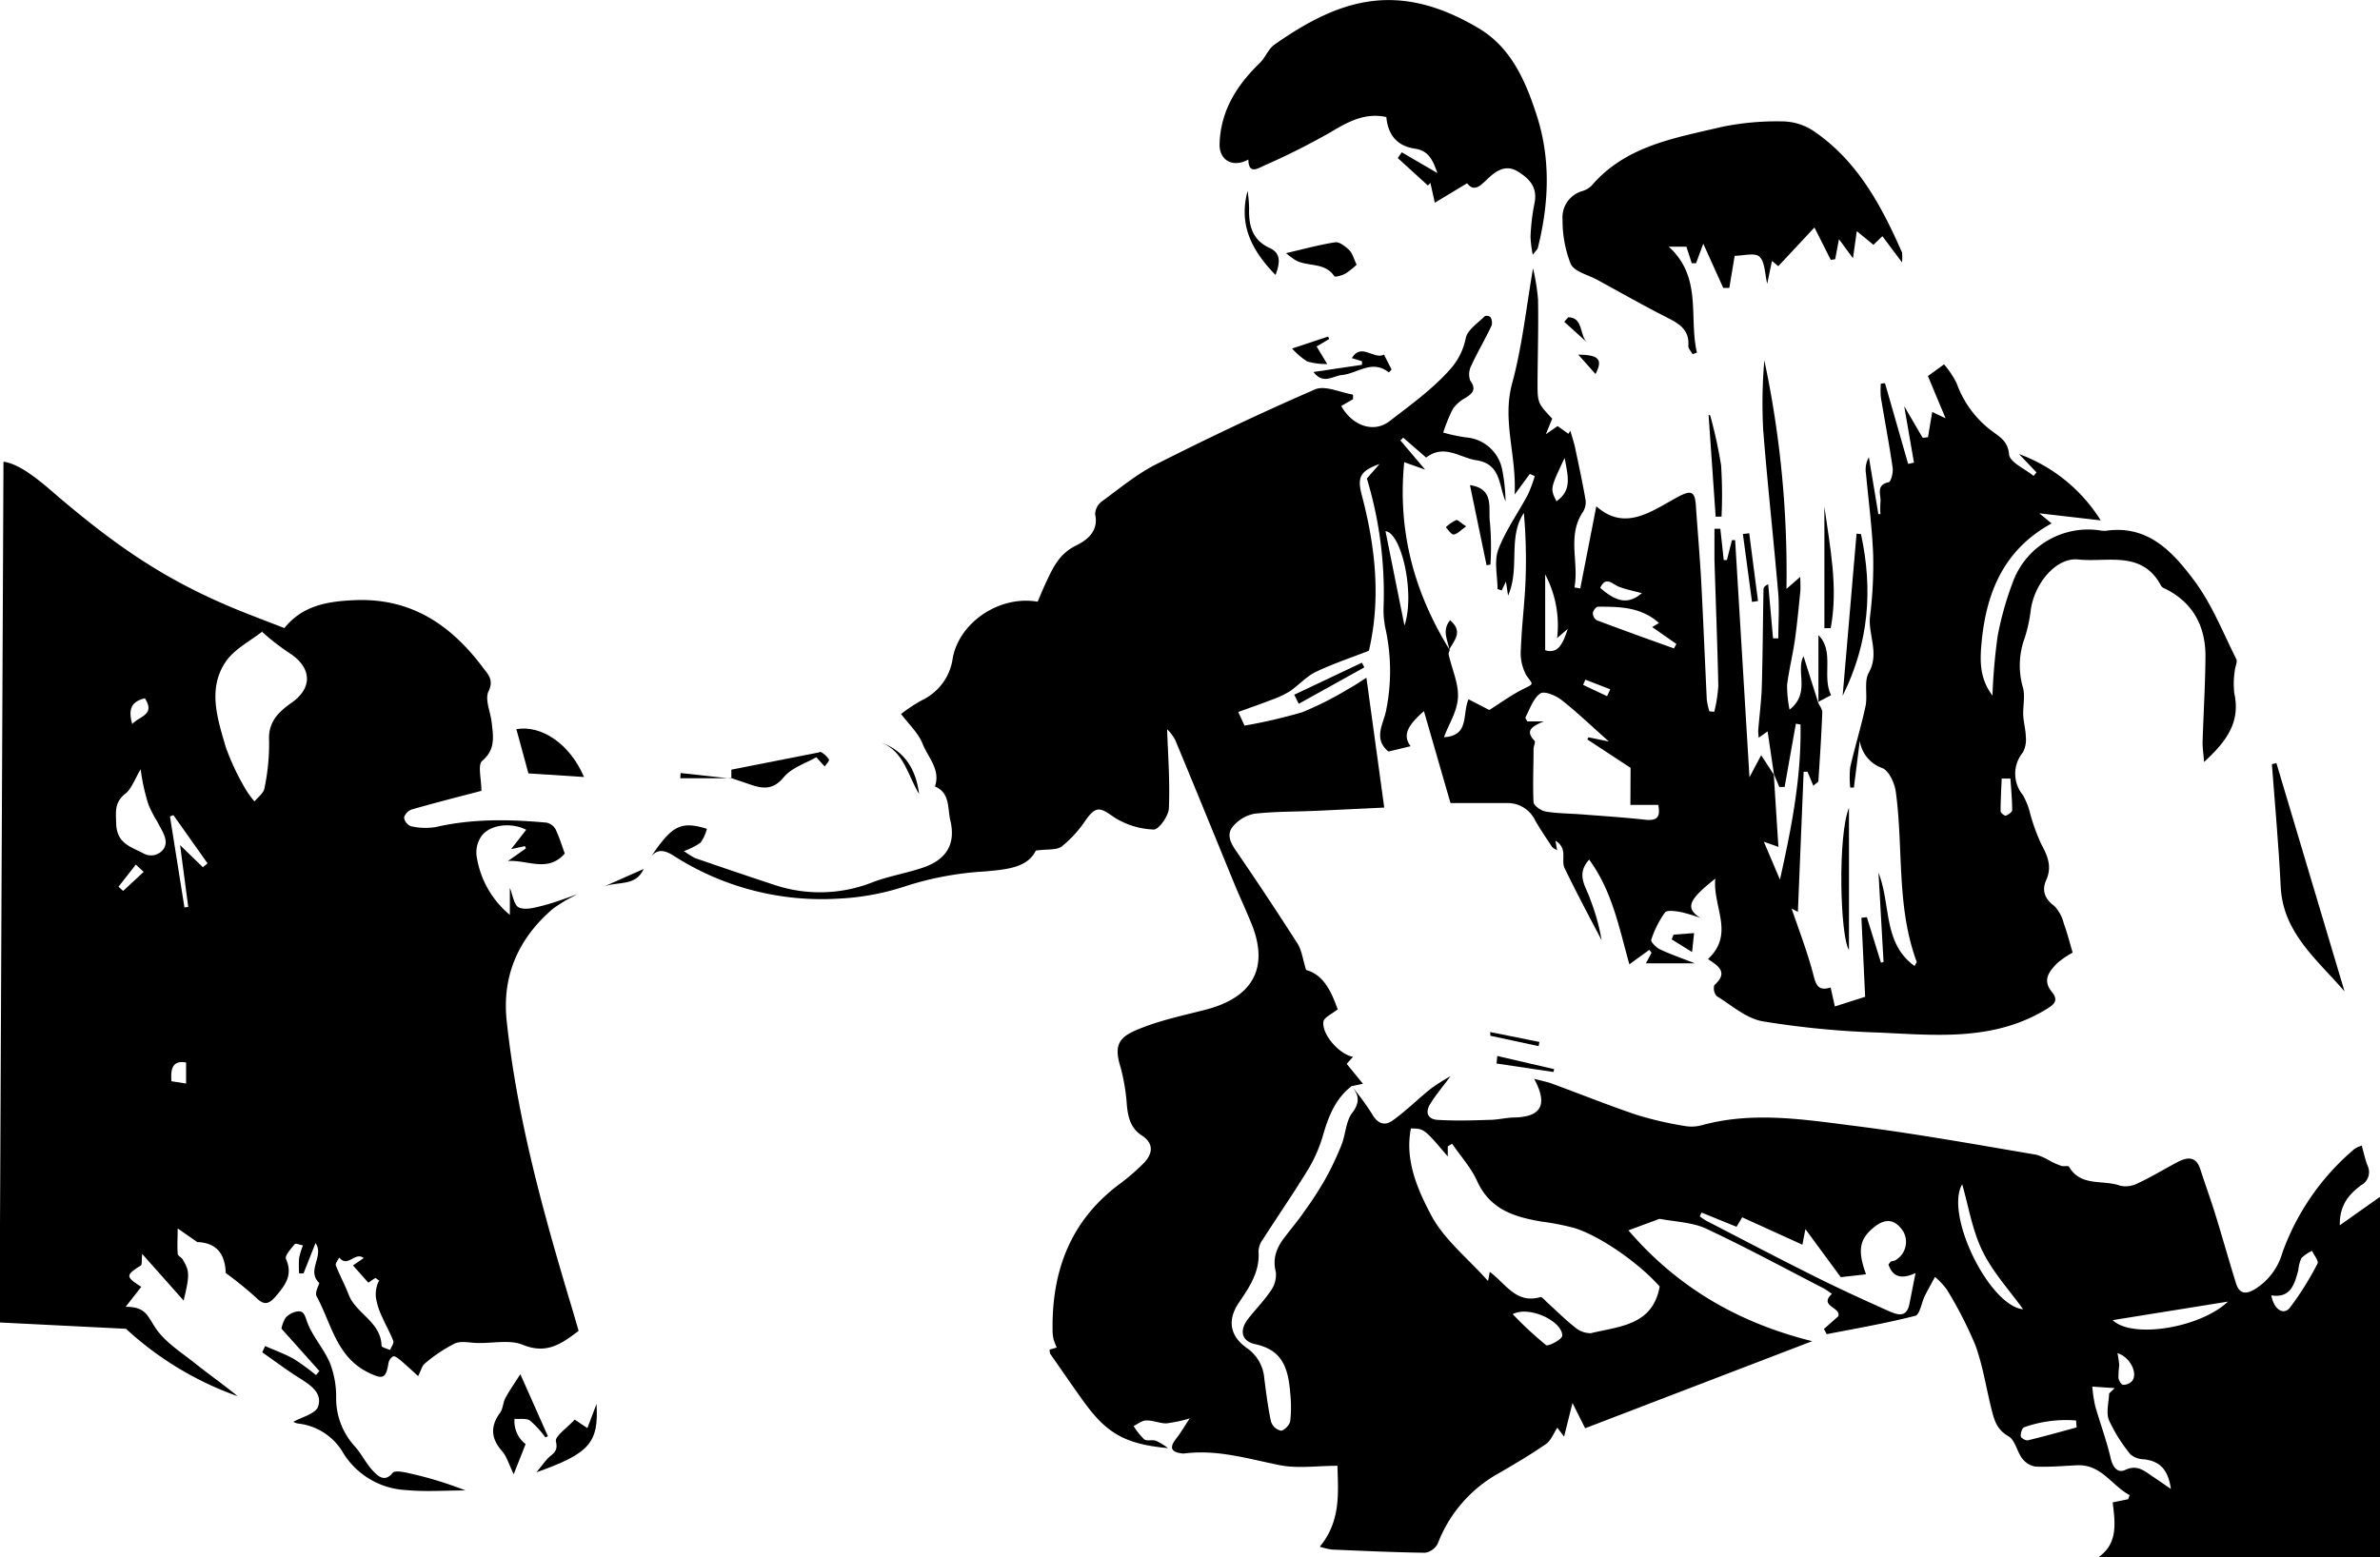 <svg id="Layer_1" data-name="Layer 1" xmlns="http://www.w3.org/2000/svg" width="376.52" height="246.42" viewBox="0 0 376.52 246.42"><title>multicomm [Recovered]</title><path d="M478,163.65c.23.53.7,1.07.67,1.59-.14,3.62-.38,7.23-.62,10.85,0,.17-.33.32-.8.74l-.92-2.22-.61,0-.91,22.18-1-.53c1.14,3.34,2.5,6.85,3.45,10.5.43,1.66.8,2.6,2.73,2l.67,3,4.79-1.53-.59-12.5.86-.1,2.23,7.2.41-.1-.8-14.15c2,5.12.68,11.16,5.71,14.78.2-.4.36-.58.33-.68-3.23-8.71-2.08-17.94-3.3-26.89-.19-1.37-1.08-3.34-2.15-3.76a5.41,5.41,0,0,1-3.55-4.29l-.93,7.38h-.58a15,15,0,0,1,0-3.22c.73-3.23,1.73-6.41,2.42-9.66.36-1.73-.27-3.86.5-5.27,1.75-3.08-.11-6,.21-8.91a67,67,0,0,0,.5-9.71c-.16-4.32-.74-8.62-1.14-12.92a3.91,3.91,0,0,1,.46-2.58l1.5,9h.33a14.44,14.44,0,0,1,0-1.88c.15-1.14-.83-2.7,1.3-3.17.38-.09.73-1.53.63-2.28-.54-3.74-1.26-7.47-1.87-11.2a13.35,13.35,0,0,1,0-2.12l.66-.07,3.66,12.77.92-.2-1.54-8.93,2.92,5,.84-.09.67-4,2.11,1L495.38,112l2.55-1.85a14.33,14.33,0,0,1,2,3,16.22,16.22,0,0,0,5.74,7.67c1.17.88,2.36,1.54,2.55,3.58.11,1.24,2.5,2.28,3.88,3.4l.46-.55-2.77-2.91a25.66,25.66,0,0,1,12.93,10.5L513,133.72l1.95,1.6c-7.5,4.1-10.3,10.84-11.06,18.64-.27,2.82-.45,5.78,1.7,8.6a92.34,92.34,0,0,1,.82-9.41,50.46,50.46,0,0,1,2.61-9.07,12.71,12.71,0,0,1,13.5-7.67,3.63,3.63,0,0,0,1,.08c6.76-1,10.7,3.46,14.08,8,2.73,3.7,4.48,8.14,6.56,12.29.23.46-.19,1.22-.23,1.84a13.16,13.16,0,0,0-.08,3.57c1,4.57-1.21,7.61-4.78,10.88-.11-1.46-.27-2.37-.23-3.28.14-4.5.42-9,.45-13.47,0-4.78-2-8.5-6.39-10.67a1.32,1.32,0,0,1-.61-.42c-3-5.73-8.55-3.71-13.11-4.2-3.55-.38-7,3.86-7.54,8.07a23.24,23.24,0,0,1-.94,4.32,12.58,12.58,0,0,0-.3,7.83c.39,1.36,0,3,.06,4.42.05,1.15.39,2.29.41,3.43a4.27,4.27,0,0,1-.47,2.46,5.3,5.3,0,0,0,0,6.74,11.44,11.44,0,0,1,1.17,3,30.13,30.13,0,0,0,1.78,4.85c1,1.84,1.68,3.53.74,5.62-.74,1.65-.21,3,1.3,4.1a6.17,6.17,0,0,1,1.5,2.81c.54,1.44.9,2.95,1.39,4.56a13.77,13.77,0,0,0-2.5,1.72c-1.18,1.26-2.36,2.59-.79,4.5,1.18,1.45.26,2.08-1.18,2.92-8.38,4.95-17.5,3.89-26.53,3.5a140.12,140.12,0,0,1-18.06-1.77c-2.59-.46-4.92-2.55-7.27-4a1.87,1.87,0,0,1-.36-1.72c2.33-2.07.53-3.09-1-4.13,4.28-4,.73-8.22,1.15-12.72-4.33,3.41-4.73,4.65-2.39,6.2a25.42,25.42,0,0,0-3.07-.92c-.83-.15-2.17-.35-2.5.07a15.87,15.87,0,0,0-2.17,4.32c-.11.32.77,1.22,1.36,1.5,1.57.76,3.23,1.32,5.52,2.22h-7.72l.89-1.67-.37-.45-3.14,2.28c-1.61-5.66-2.66-11.5-6.36-16.57-2.2,2.41-.43,4.38.17,6.3a32.91,32.91,0,0,1,1.8,6.46c-2-3.8-4-7.58-5.87-11.43-.36-.74-.07-1.78-.23-2.66a2.36,2.36,0,0,0-1.21-1.65l.27,1.5c-.42-.27-.68-.35-.8-.53-.91-1.38-1.85-2.75-2.67-4.18a4.82,4.82,0,0,0-4.4-2.76h-9l-4.2-14.54c-2.74,2.39-3.35,3.88-2.11,5.55l-3.5.84c-2.47-2-.79-4.4-.39-6.43a31.3,31.3,0,0,0-.08-13,14.33,14.33,0,0,1-.3-3.62,62.61,62.61,0,0,0-2.65-20.16l2-2.29c-3.18,1.14-3.54,2.17-2.77,5.05,2.14,8.14,3,16.35,1.09,24.5-2.89,1.13-5.74,2.07-8.42,3.36-1.5.72-2.68,2.1-4.1,3.06a14.41,14.41,0,0,1-2.86,1.34c-1.73.67-3.5,1.28-5.29,1.93l1,2.16a83.45,83.45,0,0,0,9.13-2.12,53.16,53.16,0,0,0,7.32-3.7c.93-.5,1.8-1.11,2.83-1.76l2.82,20.55-10.52.5c-3.3.16-6.67.1-10,.47a5.9,5.9,0,0,0-3.35,1.93c-1.17,1.32-.45,2.69.5,4.05q4.94,7.21,9.65,14.57c.68,1.08.83,2.5,1.36,4.18,2.93.8,4.06,3.7,5,6.22-1,.8-2.16,1.29-2.26,1.94-.3,2,2.5,5.2,4.68,5.58l-1,1.11L406,224l-1.79.37c-2.5,1.92-3.61,4.65-4.47,7.58a23,23,0,0,1-2.3,5.41c-2.32,3.82-4.86,7.5-7.28,11.27a3.39,3.39,0,0,0-.68,1.85c.24,3.25-1.43,5.67-3.12,8.18-1.86,2.76-1.4,5.28,1.29,7.17a6.4,6.4,0,0,1,2.74,4.78c.3,2.29.58,4.6,1.07,6.86a2.16,2.16,0,0,0,1.54,1.42c.54,0,1.4-.9,1.5-1.5a21,21,0,0,0,0-4.41c-.33-4.33-1.45-6.89-5.56-7.78-2.16-.47-2.52-2.18-1.11-4,1.17-1.5,2.54-2.88,3.6-4.47a4.26,4.26,0,0,0,.79-2.94c-.6-2.32.23-4.05,1.58-5.75,1-1.3,2.08-2.59,3-3.94a56.69,56.69,0,0,0,3.18-4.91,46.5,46.5,0,0,0,2.62-5.5c.67-1.67.68-3.76,1.71-5.1,1.33-1.75,1-2.91-.16-4.3a42.67,42.67,0,0,1,3.3,4.5c.89,1.6,2.07,1.89,3.27,1,2.11-1.5,3.95-3.36,6-5a31.25,31.25,0,0,1,3.14-2c-1.32,1.78-2.36,3-3.23,4.42s-.27,2.42,1.19,2.5c2.7.17,5.43.09,8.15,0,1.32,0,2.64-.35,4-.38,4.21-.09,5.35-2,3.11-6.12,1.21.33,2.15.5,3,.83,4.45,1.63,8.84,3.41,13.33,4.91a56.56,56.56,0,0,0,7.45,1.72,6.21,6.21,0,0,0,2.73-.11c7.79-2.15,15.63-1,23.37,0,9.9,1.22,19.73,3,29.59,4.67a9.83,9.83,0,0,1,2.3,1.06,13.51,13.51,0,0,0,1.67.71c.39.11,1.07-.08,1.18.13,1.89,3.22,5.39,2,8.1,3a4.15,4.15,0,0,0,2.77-.38c2.17-1,4.23-2.28,6.36-3.39,1.5-.78,2.88-.91,3.54,1.15.76,2.37,1.62,4.71,2.36,7.09,1.12,3.63,2.14,7.28,3.27,10.91.5,1.67,1.5,1.91,3,1a10,10,0,0,0,4.37-5.82,38.55,38.55,0,0,1,11.43-16.41,4.88,4.88,0,0,1,1.11-.5c.32,1.12.53,2.15.9,3.13a2.35,2.35,0,0,1-1,3.14c-1.79,1.36-3.42,3-3.37,6.34l6.36-4.5v57H522.4c3.11-2.22,2.58-5.47,2.21-8.65l2.45-.5.23-.65c-2.85-1.5-4.45-4.92-8.39-4.72-2.16.11-4.33.3-6.5.21a3.31,3.31,0,0,1-2.11-1.3c-.84-1.1-1.12-2.93-2.17-3.5-1.74-1-2.2-2.4-2.61-4-.89-3.46-1.39-7-2.61-10.39a63.45,63.45,0,0,0-4.53-8.83,11.52,11.52,0,0,0-1.87-2c-.54,1-1.11,2-1.61,3s-.8,3-1.52,3.16c-4.61,1.17-9.32,2-14,2.9l-.44-.82,2.26-2c.55-1.43-3.14-1.58-1-3.55a12.12,12.12,0,0,0-1.23-.84c-6.21-3.2-12.36-6.53-18.69-9.5-2.18-1-4.83-1.07-7.27-1.53-.21,0-.47.13-.7.22l-4.3,1.59c7.73,9,17.36,14.63,29.07,17.54l-35.92,13.78-2-4-1.33,5.33-1.07-1.42c-.58.89-1,2-1.73,2.54-2.38,1.65-4.89,3.14-7.39,4.59a21.51,21.51,0,0,0-9.8,11.23,2.74,2.74,0,0,1-2,1.43c-4.91-.06-9.82-.3-14.73-.5a11.61,11.61,0,0,1-1.93-.45c3.4-4.11,2.89-8.66,2.8-12.81-3.24,0-6.3.47-9.14-.1-5-1-9.8-2.5-15-1.86a2,2,0,0,1-.5,0c-1.63-.22-2-.87-.93-2.27.71-.89,1.29-1.9,2.2-3.27a22.42,22.42,0,0,1-3.73.79c-1,0-2.11-.5-3.15-.46-.69,0-1.36.57-2,.88a10.66,10.66,0,0,0,1.67,2.1c.45.34,1.33,0,1.93.26a10.13,10.13,0,0,1,1.85,1.14c-6.93-.66-9.75-2.36-13.5-7.58-1.74-2.43-3.43-4.9-5.14-7.35-.08-.12-.06-.32-.11-.66l1.14-.34a10.07,10.07,0,0,1-.52-1.36,6.87,6.87,0,0,1-.14-1.5c-.11-9.25,2.81-17.1,10.4-22.86a34.32,34.32,0,0,0,4-3.43c1.42-1.47,1.71-3.1-.28-4.4-1.73-1.12-2.16-2.79-2.36-4.69a31.57,31.57,0,0,0-1-6.1c-1.27-4,.12-5,3.5-6.3s6.85-2,10.3-2.91c7.27-2,9.7-6.72,6.87-13.61-.85-2.08-1.8-4.11-2.66-6.19-3.12-7.6-6.21-15.22-9.37-22.79a6.37,6.37,0,0,0-1.28-1.69c.13,3.95.46,8.21.28,12.45,0,1.23-1.62,3.45-2.4,3.41a12.44,12.44,0,0,1-6.36-2c-2.14-1.53-2.8-1.73-4.39.5a18.77,18.77,0,0,1-3.78,4.17c-.83.63-2.31.41-4.12.66-1.35,2.8-4.83,3-8.1,3.31a49.93,49.93,0,0,0-12.42,2.3,39.57,39.57,0,0,1-10.73,2A43.32,43.32,0,0,1,297,187.94c-1.54-1-2.9-1.25-3.95.65.65-1,1.24-1.94,2-2.84,2.16-2.74,3.71-3.18,7.16-2.1a6.62,6.62,0,0,1-1,2.19,10.88,10.88,0,0,1-2.63,1.33,11.35,11.35,0,0,0,1.81,1.13c4.23,1.46,8.5,2.91,12.73,4.3a22.7,22.7,0,0,0,15.4-.53c2.55-.95,5.27-1.4,7.85-2.27,3.79-1.28,5.24-3.79,4.35-7.5-.46-1.91,0-4.33-2.43-5.35.92-2.67-1.09-4.59-1.94-6.73-.69-1.74-2.23-3.16-3.42-4.74a24.73,24.73,0,0,1,3.26-2.16,8.67,8.67,0,0,0,4.92-6.72c1.1-5.74,7.5-9.93,13.43-8.89.43-1,.86-2.08,1.35-3.11,1.09-2.32,2.09-4.5,4.74-5.79,1.61-.78,3.62-2.22,3-4.92a2.62,2.62,0,0,1,1-2c2.86-2.1,5.65-4.43,8.8-6,8.23-4.16,16.58-8.13,25-11.78,1.58-.68,4,.5,6,.83l0,.72-1.86,1.08c1.71,3.09,5.1,4.36,7.64,2.4,3.3-2.55,6.73-5,9.57-8.19a10.44,10.44,0,0,0,2.5-5c.31-1.32,1.93-2.34,3-3.43a.94.94,0,0,1,.89.15,1.74,1.74,0,0,1,.2,1.29c-1,2.16-2.24,4.23-3.24,6.41a3,3,0,0,0-.17,2.32c1,1.4.46,2-.73,2.76a5.78,5.78,0,0,0-2,1.74,26.19,26.19,0,0,0-1.53,3.75,24.86,24.86,0,0,0,3.63.77,6.34,6.34,0,0,1,5.67,4.95,28.64,28.64,0,0,1,.56,5.16c-1.1-2.54-.7-5.91-4.64-6.5-2.6-.4-5.06-2.62-7.92-.42l-3.63-3.15-.45.43,3.92,4.63-3.31-1.18c-1.08,10.93,1.59,20.67,7.2,29.72v0c-.06.24-.22.5-.17.71.5,2.27,1.58,4.54,1.47,6.78s-1.41,4.15-2.21,6.31c4.08-.22,2.86-3.66,3.88-6l3.29,1.7c1.75-1.1,3.46-2.36,5.33-3.3s1.58-.65.5-2.24a7.47,7.47,0,0,1-.83-4.21c.13-3.64.61-7.26.74-10.9a85.59,85.59,0,0,0-.27-10.53c-2.59,3.88-.57,8.71-2.5,13.08l-.34-2.22-.67,1.4-.66-.23c0-2.1-.57-4.41.13-6.26,1.14-3,3.13-5.78,4.68-8.69a22.09,22.09,0,0,0,1.08-2.91l-.77-.36L430,130.75c.31-6.27-2-11.68-.4-17.58s2.23-12,3.31-18.22a34.33,34.33,0,0,1,.79,4.93c.08,4.33-.05,8.66-.08,13,0,3.38,0,3.38,2.32,5.86l-1,2.46,1.86-1.28,1.7,1.22.31-.47c.23.81.5,1.61.7,2.43.6,2.81,1.2,5.61,1.7,8.45a2.85,2.85,0,0,1-.38,1.91c-2.6,3.83-.61,8-1.37,12l.92.15,2.54-13c4.5,4,8.63.85,12.77-1.41,2.3-1.25,2.87-1,3,1.58.26,3.82.6,7.63.81,11.45.34,6.32.59,12.64.9,19a10.8,10.8,0,0,0,.41,1.83l.77.07a22.9,22.9,0,0,0,.64-4.1c-.14-6.65-.41-13.3-.61-20,0-1.62,0-3.24,0-4.86h.93l.54,4.95h.5l.8-3.16h.5l2.27,37.53L469,172l2,3.08c.23,3.73.47,7.46.73,11.43l-2.31-.82,2.55,6c1.82-8.15,3.42-16.25,3.25-24.55l-.73-.12-1.78,10h-.84l-.85-2-1-6.79-1.4,1a7.59,7.59,0,0,1-.09-1.09c.18-2.34.5-4.69.57-7,.15-5.13.17-10.27.27-15.4,0-.27.19-.54.74-.79l.77,8.56.83,0c0-2.35.17-4.72,0-7-.74-8.68-1.71-17.34-2.39-26a79.58,79.58,0,0,1,.18-11A161.15,161.15,0,0,1,473,145.68l2.19-1.91c0,1,.06,1.7,0,2.37-.26,2.55-.5,5.1-.86,7.64-.34,2.38-.93,4.72-1.23,7.1a19.63,19.63,0,0,0,.39,3.91c3.38-2.65.93-6.07,2.21-8.45L478,163.6Zm-57.91,69.85-.67.4v1.6c-3.75-4.41-3.75-4.41-5.83-4.43-1,5,1.05,9.66,3.2,13.72,2.06,3.89,5.85,6.86,9,10.42l.27-1.45c2.5,1.82,4.14,5.11,8,4,.27-.08.77.56,1.14.89,1.42,1.28,2.77,2.65,4.27,3.82a3.82,3.82,0,0,0,2.58,1c4.5-1.1,9.8-1.21,10.89-7.39-3.2-3.64-9.37-8-13.54-9.27a39,39,0,0,0-5.12-1c-4.2-.72-8-1.81-10.12-6.2C423.22,237.41,421.51,235.53,420.11,233.49ZM448.34,174l-6.85-4.5.2-.33,3.22.66c-2.86-2.53-5.08-4.68-7.5-6.57-.92-.72-2.78-1.5-3.39-1-1.1.78-1.6,2.42-2.3,3.73-.07.13.17.42.27.66h2.61c-1.85.79-3,1.45-1.46,3.06.2.21-.15.89-.15,1.34,0,2.79-.14,5.59,0,8.36,0,.55,1.16,1.36,1.88,1.5,1.9.32,3.85.31,5.78.46,3.33.26,6.67.47,10,.84,2.43.27,2.27-1,2.08-2.35h-4.42Zm11.24,70.38-.29.59a7.64,7.64,0,0,0,1,.69c5.69,2.94,11.36,5.92,17.09,8.78,3.86,1.93,7.8,3.74,11.75,5.5,1.23.54,2.82,1.23,3.3-1,.32-1.53.6-3.08,1-5-1.76.83-3.53,1-4.29-1.34.18-.23.27-.41.39-.47s.5-.09.71-.21a3.36,3.36,0,0,0,1.27-4.5q-1.86-2.93-4.56-.8c-2.4,1.9-2.76,3.67-1.36,7.53l-4,.45L476,247l-.48,2.46L466,245.13l-.9,1.5ZM524.05,273l.88-.84-3.55-.24a23.5,23.5,0,0,0,.46,3.05c.79,2.78,1.81,5.5,2.46,8.3.33,1.45,1.13,2.39,2.29,1.84,1.88-.89,3,.13,4.29,1,.92.6,1.83,1.25,2.94,2-.45-3.11-1.77-4.4-4.29-4.69a3.34,3.34,0,0,1-2.12-.79,24.87,24.87,0,0,1-3.4-5.42C523.54,276,524,274.4,524.05,273Zm18.79-14.53-18.23,2.93c3.11,3,13.87,1.22,18.23-2.93Zm-90-107.39c-2.9-2.58-6.29-2.58-9.65-2.58-.29,0-.79.61-.82,1a1.37,1.37,0,0,0,.61,1.14c4.05,1.53,8.14,3,12.22,4.46l.39-.7-3.83-2.68Zm57.6,108.6c-2.16-3-4.8-5.86-6.43-9.21s-2.21-7.12-3.21-10.57C498,244.7,505.08,259.13,510.43,259.68Zm39.26-2.22c.42,2.32,2,3.26,3,1.9a47.6,47.6,0,0,0,4.32-6.92c.21-.39-.55-1.29-.86-2a5.84,5.84,0,0,0-1.68,1.13,5.54,5.54,0,0,0-.5,1.91c-.6,2.22-1.19,4.49-4.3,4Zm-120,3a57,57,0,0,0,5.27,4.89c.34.26,2.54-.91,2.56-1.47.06-2.27-5.15-4.81-7.84-3.43ZM409.57,136.56l3,14.93c1.7-5.07-.46-14.65-3-14.94ZM438.4,152l-1.68,1.47a17.24,17.24,0,0,0-1.89-10.08v12C436.83,156,437.6,154.49,438.4,152Zm80.5,126.36-.08-1.08a19.78,19.78,0,0,0-8.23,1.08c-.33.13-.57,1-.52,1.42,0,.26.79.72,1.11.64,2.6-.62,5.17-1.35,7.77-2.05Zm-68.76-132c-1.36-.35-2.5-.59-3.6-1s-2.08-1.8-3,.16C446.19,147.86,448.07,148.13,450.14,146.34Zm-12.23-21.4c-2.3,4.85-2.3,4.85-1.3,6.85,2.56-1.75,1.78-4.1,1.3-6.85Zm70.53,50.74-1.39,0c-.07,1.72-.17,3.46-.17,5.18,0,.25.64.75.83.68.4-.14,1-.57,1-.89C508.7,179,508.55,177.33,508.43,175.68Zm16.92,90.9a15.71,15.71,0,0,1,.29,1.94,15.44,15.44,0,0,0-.13,2c.05.41.46,1.09.74,1.1a1.92,1.92,0,0,0,1.43-.62c.94-1.21-.33-3.78-2.31-4.39ZM441.19,160.05l-.36.82,3.79,1.79.5-1.09Z" transform="translate(-190.38 -52.49)"/><path d="M190.93,125.56c3.06.36,7.09,4.23,9.21,6,9.26,7.8,16.88,13,28.23,17.6,2.3.92,4.62,1.8,7,2.72h0c2.9-3.59,6.79-4.21,11-4.41,9-.42,15.34,3.88,20.44,10.7.8,1.07,1.73,1.91.85,3.74-.6,1.25.31,3.22.5,4.86.24,2.2.68,4.28-1.5,6.13-.74.63-.12,2.86-.12,4.74h0c-3.23.84-7.13,1.84-11,2.94a2,2,0,0,0-1.24,1.28,1.78,1.78,0,0,0,1.09,1.38,10.26,10.26,0,0,0,3.93.13c5.8-1.34,11.65-1.23,17.5-.7a2.13,2.13,0,0,1,1.45,1.05c.63,1.32,1.05,2.74,1.46,3.84h0c-2.71,3.09-5.93.95-9,1.19l2.85-2-.15-.36-2.19.47,2.39-3.06c-2.26-1.16-5.55-.9-7,.89a4.5,4.5,0,0,0-.85,3.27,14.93,14.93,0,0,0,5.26,9.31V193s0,0,0,0c.46,1.14.67,2.77,1.43,3.1,1.07.46,2.62,0,3.88-.32,1.84-.47,3.6-1.17,5.4-1.78a24.6,24.6,0,0,0-3.86,2.27c-5.46,4.66-8.12,10.59-7.35,17.78,1.63,15.27,5.69,30,10.09,44.66.43,1.42.84,2.84,1.29,4.39h0c-2.66,2-5,3.76-8.82,2.21-2-.84-4.68-.25-7.06-.29-1.24,0-2.66-.39-3.7.07a23.77,23.77,0,0,0-4.74,3.17c-.46.36-.62,1.12-1.07,2-1-.92-1.9-1.75-2.82-2.53-.34-.28-.86-.69-1.15-.59a1.58,1.58,0,0,0-.73,1.11c-.4,2.45-.94,2.5-3,1.53-5.25-2.45-6-7.84-8.37-12.17-.3-.56.32-1.62.43-2.09h0c-2.1-2,.84-4.23-.59-6.32l-1.9,4.8h-.7a18.15,18.15,0,0,1,0-2.42,11.71,11.71,0,0,1,.61-2h0c-.46-.09-1.16-.38-1.3-.21-.59.72-1.61,1.84-1.39,2.34,1.14,2.58-.12,4.17-1.68,6-1.26,1.44-2,1.17-3.19,0a59.21,59.21,0,0,0-4.66-3.77h0c-.11-3.21-1.6-4.79-4.5-4.89h0l-3.1-2.16c0,1.32-.09,2.65,0,4,0,.32.59.57.79.91,1.1,1.81,1.13,2.47.15,6.5l-6.56-7.38c-.1,1.06,0,1.69-.21,1.83-2.43,1.55-2.44,1.77.07,3.38l-2.47,3.16c3.18,0,3.4,1.39,4.76,3.4,1.53,2.26,4.1,3.85,6.3,5.61s4.48,3.34,6.64,5.13a51.37,51.37,0,0,1-17.65-10.66l-20-1M232,152.34h0c-1.94,1.55-4.59,2.84-6,5-2.79,4.26-1.18,9,.1,13.39a38.89,38.89,0,0,0,3.15,6.68,13.88,13.88,0,0,0,1.4,1.91h0c.54-.68,1.43-1.31,1.56-2.07a34,34,0,0,0,.74-7.56c-.17-3,1.55-4.57,3.57-6,3.21-2.25,3.24-5.31,0-7.62a36.41,36.41,0,0,1-4.65-3.57ZM212.76,174c-1.1,1.85-1.56,3.3-2.55,4.09-1.73,1.38-1.5,2.78-1.45,4.74.1,3.19,2.37,3.67,4.33,4.72a2.43,2.43,0,0,0,3.24-.82c.79-1.37-.4-2.83-1.06-4.21a18.13,18.13,0,0,1-1.41-2.73,31.12,31.12,0,0,1-1.24-5.67Zm37.62,81.16-.61-.44-1.12.75h0l-2.43-2.73h0l1.7-1.16c-1.4-1.09-2.5,1.61-3.87-.09-.21.42-.65.94-.54,1.24.59,1.55,1.4,3,2,4.57,1.15,3.09,5.16,4.35,5.23,8.17,0,.23.87.44,1.35.66h0c.19-.5.65-1.08.5-1.45-.48-1.29-1.21-2.5-1.74-3.76a10.74,10.74,0,0,1-1-3.11,4.85,4.85,0,0,1,.42-2.52Zm-32.57-73.68-.54.22,2.29,14.39.6-.08-1.29-9.78,3.61,3.5.73-.62ZM213.3,163c-2.37.55-2.58,2-2,4.07C212.46,165.79,215,165.63,213.3,163Zm-.23,27.43-1.2-1.12h0l-2.74,3.5.73.67,3.23-3Zm4.46,33.17,2.29.36h0v-3.33h0c-2.07-.38-2.5.91-2.31,3Z" transform="translate(-190.38 -52.49)"/><path d="M412.14,76.59l5.64,3.29c-.77-2.18-1.44-3.55-3.58-3.87-2.79-.42-4.24-2.16-4.5-5-3.37-.72-6,.71-8.85,2.42a113.68,113.68,0,0,1-10.58,5.31c-1.05.5-2.35,1.29-2.4-1-2.5,1.36-4.63.09-4.55-2.5.17-5.21,2.7-9.24,6.34-12.76.89-.86,1.36-2.23,2.33-2.92,10.39-7.31,19.56-10.12,32.18-2.68,5.17,3,7.5,8.26,9.27,13.7,2.3,7,2,14.07.23,21.13-.05.22-.27.39-.8,1.09a17.11,17.11,0,0,1-.36-2.86,34.06,34.06,0,0,1,.61-5.2c.56-2.5-.68-3.92-2.6-5.1s-3.45-.14-4.83,1.18c-1.05,1-2.08,2.15-3.21.67l-5.11,3.08-.7-3.14-.39.42-4.77-4.35Z" transform="translate(-190.38 -52.49)"/><path d="M457.17,91.53h-2.79c5.36,4.87,3.14,11.18,4.46,16.77l-.7.23c-.23-.44-.7-.9-.66-1.31.17-2.33-1.18-3.35-3-4.29-3.86-1.95-7.61-4.08-11.4-6.15-1.46-.8-3.61-1.29-4.2-2.5a18.69,18.69,0,0,1-1.3-7,4.33,4.33,0,0,1,3.15-4.56,3.45,3.45,0,0,0,1.46-.87c5.39-6.28,13.08-7.5,20.5-9.26a43,43,0,0,1,9.65-.89,9.1,9.1,0,0,1,4.86,1.46c7,4.72,10.8,11.82,14.08,19.28a7.58,7.58,0,0,1,0,1.57l-3.1-4.14-1.42,1.36-2.63-2.16-.61,4.28-2.21-3-.6,3.16-.7.1-2.58-5.12-5.72,6.12-1-.83-.75,3.61c-.39-1.54-.33-3.41-1.23-4.28-.71-.68-2.61-.14-3.92-.14l-.85,5.08H463l-3.16-7-1.14,3.1h-.68Z" transform="translate(-190.38 -52.49)"/><path d="M561.29,209.38c-4.29-5-9.75-9.22-10.1-16.59-.31-6.47-.91-12.91-1.39-19.37l.71-.17Z" transform="translate(-190.38 -52.49)"/><path d="M282.77,175.45l-8.79-.57-1.91-7C276,167.18,280.55,170.21,282.77,175.45Z" transform="translate(-190.38 -52.49)"/><path d="M481.89,162.59l2.2-25.65.7.07C486.68,145.73,486.08,154.21,481.89,162.59Z" transform="translate(-190.38 -52.49)"/><path d="M306.08,175.71v-1.42l13.5-2.66c.24,0,.58-.22.71-.11a3.65,3.65,0,0,1,1.23,1.16c.11.21-.43.73-.67,1.11l-1.33-1.47c-1.61.94-3.89,1.64-5.15,3.17-1.86,2.25-3.64,1.74-5.73,1l-2.58-.87Z" transform="translate(-190.38 -52.49)"/><path d="M405,94.38a12.14,12.14,0,0,1-1.73,1.38c-.54.32-1.67.63-1.8.44-1.5-2.26-4.2-1.46-6.13-2.53a12.17,12.17,0,0,1-1.5-1.12c2.64-.61,5.17-1.31,7.77-1.72.65-.1,1.55.62,2.14,1.16S404.43,93.15,405,94.38Z" transform="translate(-190.38 -52.49)"/><path d="M482.89,202.83c-1.42-2.22-1.79-18.15,0-22.5Z" transform="translate(-190.38 -52.49)"/><path d="M479,151.9V132.67c.9,6.5,2.21,12.78,1,19.22Z" transform="translate(-190.38 -52.49)"/><path d="M422.93,129.26c4,.59,2.83,3.76,3.17,6a44.33,44.33,0,0,1,.07,6.58l-.61.1Z" transform="translate(-190.38 -52.49)"/><path d="M398.17,111.36l7.68-1.14v-.56l-1.61-.5c1.5-2.5,3.5.3,5.09-.55l1.2,2.36-.43.45c-2.72-2.14-5,.23-7.5.43C401.21,112,399.73,113.39,398.17,111.36Z" transform="translate(-190.38 -52.49)"/><path d="M392.17,96c-3.92-4-5.82-8.08-4.42-13.29a21.8,21.8,0,0,1,.24,2.71c-.08,2.75.48,5.07,3.31,6.34C393,92.57,392.93,94,392.17,96Z" transform="translate(-190.38 -52.49)"/><path d="M460.93,118.22a72.68,72.68,0,0,1,1.73,7.89,73.48,73.48,0,0,1,.07,8.14l-.93,0-1.12-16.1Z" transform="translate(-190.38 -52.49)"/><path d="M478.06,163.71V153c2.6,2.57.5,6.54,2,9.5l-2.1,1.09Z" transform="translate(-190.38 -52.49)"/><path d="M395.13,162.43l10.7-5.07.39.74-10.38,5.76Z" transform="translate(-190.38 -52.49)"/><path d="M394.79,107.64l5.7-1.89.18.38-2,1.19,1.68,2.78a10.81,10.81,0,0,1-3.17-.41A11.51,11.51,0,0,1,394.79,107.64Z" transform="translate(-190.38 -52.49)"/><path d="M467.55,147.74,466.11,137l1-.12,1.39,10.72Z" transform="translate(-190.38 -52.49)"/><path d="M427.25,219.6l9,2.08-.11.45-9-1.34Z" transform="translate(-190.38 -52.49)"/><path d="M329.79,170c3.77,1.35,5.5,4.28,6,8.16C334,175.24,333.43,171.41,329.79,170Z" transform="translate(-190.38 -52.49)"/><path d="M306,175.65h-8l.06-.83,8,.89Z" transform="translate(-190.38 -52.49)"/><path d="M458.39,200.15l-.32,3-3.23-2,.3-.75Z" transform="translate(-190.38 -52.49)"/><path d="M426.13,215.81l7.79,1.57-.13.66-7.63-1.64Z" transform="translate(-190.38 -52.49)"/><path d="M419.67,155.35c-.19-1.5-1.26-3,.11-4.71,2.17,1.83.61,3.22-.14,4.66Z" transform="translate(-190.38 -52.49)"/><path d="M292.21,190c-1.26,2.86-4.2,1.91-6.32,2.81Z" transform="translate(-190.38 -52.49)"/><path d="M438.48,102.7c2.42,0,1.75,2.92,3,4l-3.64-3.29Z" transform="translate(-190.38 -52.49)"/><path d="M442.79,111.68l-2.73-3.08C443.33,108.66,444,109.36,442.79,111.68Z" transform="translate(-190.38 -52.49)"/><path d="M422.34,135.79c-.91.63-1.43,1.23-2,1.29-.37,0-.82-.73-1.23-1.15a6.49,6.49,0,0,1,1.64-1.14C421,134.71,421.54,135.28,422.34,135.79Z" transform="translate(-190.38 -52.49)"/><path d="M524.62,261.39l18.23-2.93" transform="translate(-190.38 -52.49)"/><path d="M412.55,151.49l-3-14.93" transform="translate(-190.38 -52.49)"/><path d="M437.9,124.95" transform="translate(-190.38 -52.49)"/><path d="M236.79,277.49c1.23-.71,3.54-1.26,3.92-2.43.74-2.28-1.45-3.53-3.24-4.67s-3.74-2.59-5.6-3.89l.45-1c1.5.66,3.05,1.22,4.48,2a36.63,36.63,0,0,1,3.57,2.6l.54-.64-6-6.71a4.79,4.79,0,0,1,.66-1.73,3.17,3.17,0,0,1,1.9-1c.62-.07,1,.13,1.35,1.23.75,2.45,2.71,4.5,3.74,6.89a14.8,14.8,0,0,1,1,5.63,11.24,11.24,0,0,0,3,7.66c1.1,1.25,1.82,2.84,3,4,.68.7,1.74,1.65,2.95.13.35-.43,1.85-.1,2.76.11a58.35,58.35,0,0,1,8.74,2.68c-3.14,0-6.31.24-9.42-.06a12.44,12.44,0,0,1-9.8-5.68,9.48,9.48,0,0,0-7.09-4.83A2,2,0,0,1,236.79,277.49Z" transform="translate(-190.38 -52.49)"/><path d="M273.54,281l-1.89,4.78c-.8-1.65-1.12-2.83-1.85-3.66-1.76-2-1.88-3.91-.29-6.09.46-.63.44-1.59.82-2.3.7-1.28,1.54-2.47,2.37-3.78l4.36,9.82-.4.19a15,15,0,0,0-2.43-2.66c-.59-.41-1.62-.21-2.45-.28a4.54,4.54,0,0,0,1.76,4Z" transform="translate(-190.38 -52.49)"/><path d="M281.3,277.14l2,1.35,1.45-3.83c.36,6.16-1.08,7.82-9.5,10.82.83-1,1.26-1.64,1.76-2.17.73-.77,1.74-1,1.31-2.75C278.18,279.74,280.21,278.35,281.3,277.14Z" transform="translate(-190.38 -52.49)"/><path d="M241.91,202.05c-3.21.26-3.93,1-4,3.66-1.66-2.67-.66-5.3,2.33-5.57a31.63,31.63,0,0,1,7.19.21c1.08.16,2,1.23,3.56,2.24-2.19,2.24-3.9,4.35-6,5.92-.58.43-2.5-.58-3.57-1.29s-2.18-1.78-1.12-3.34A20.81,20.81,0,0,1,241.91,202.05Z" transform="translate(-190.38 -52.49)"/><path d="M240.64,208.19l5.1,2.12-.32.77-5.15-2Z" transform="translate(-190.38 -52.49)"/></svg>